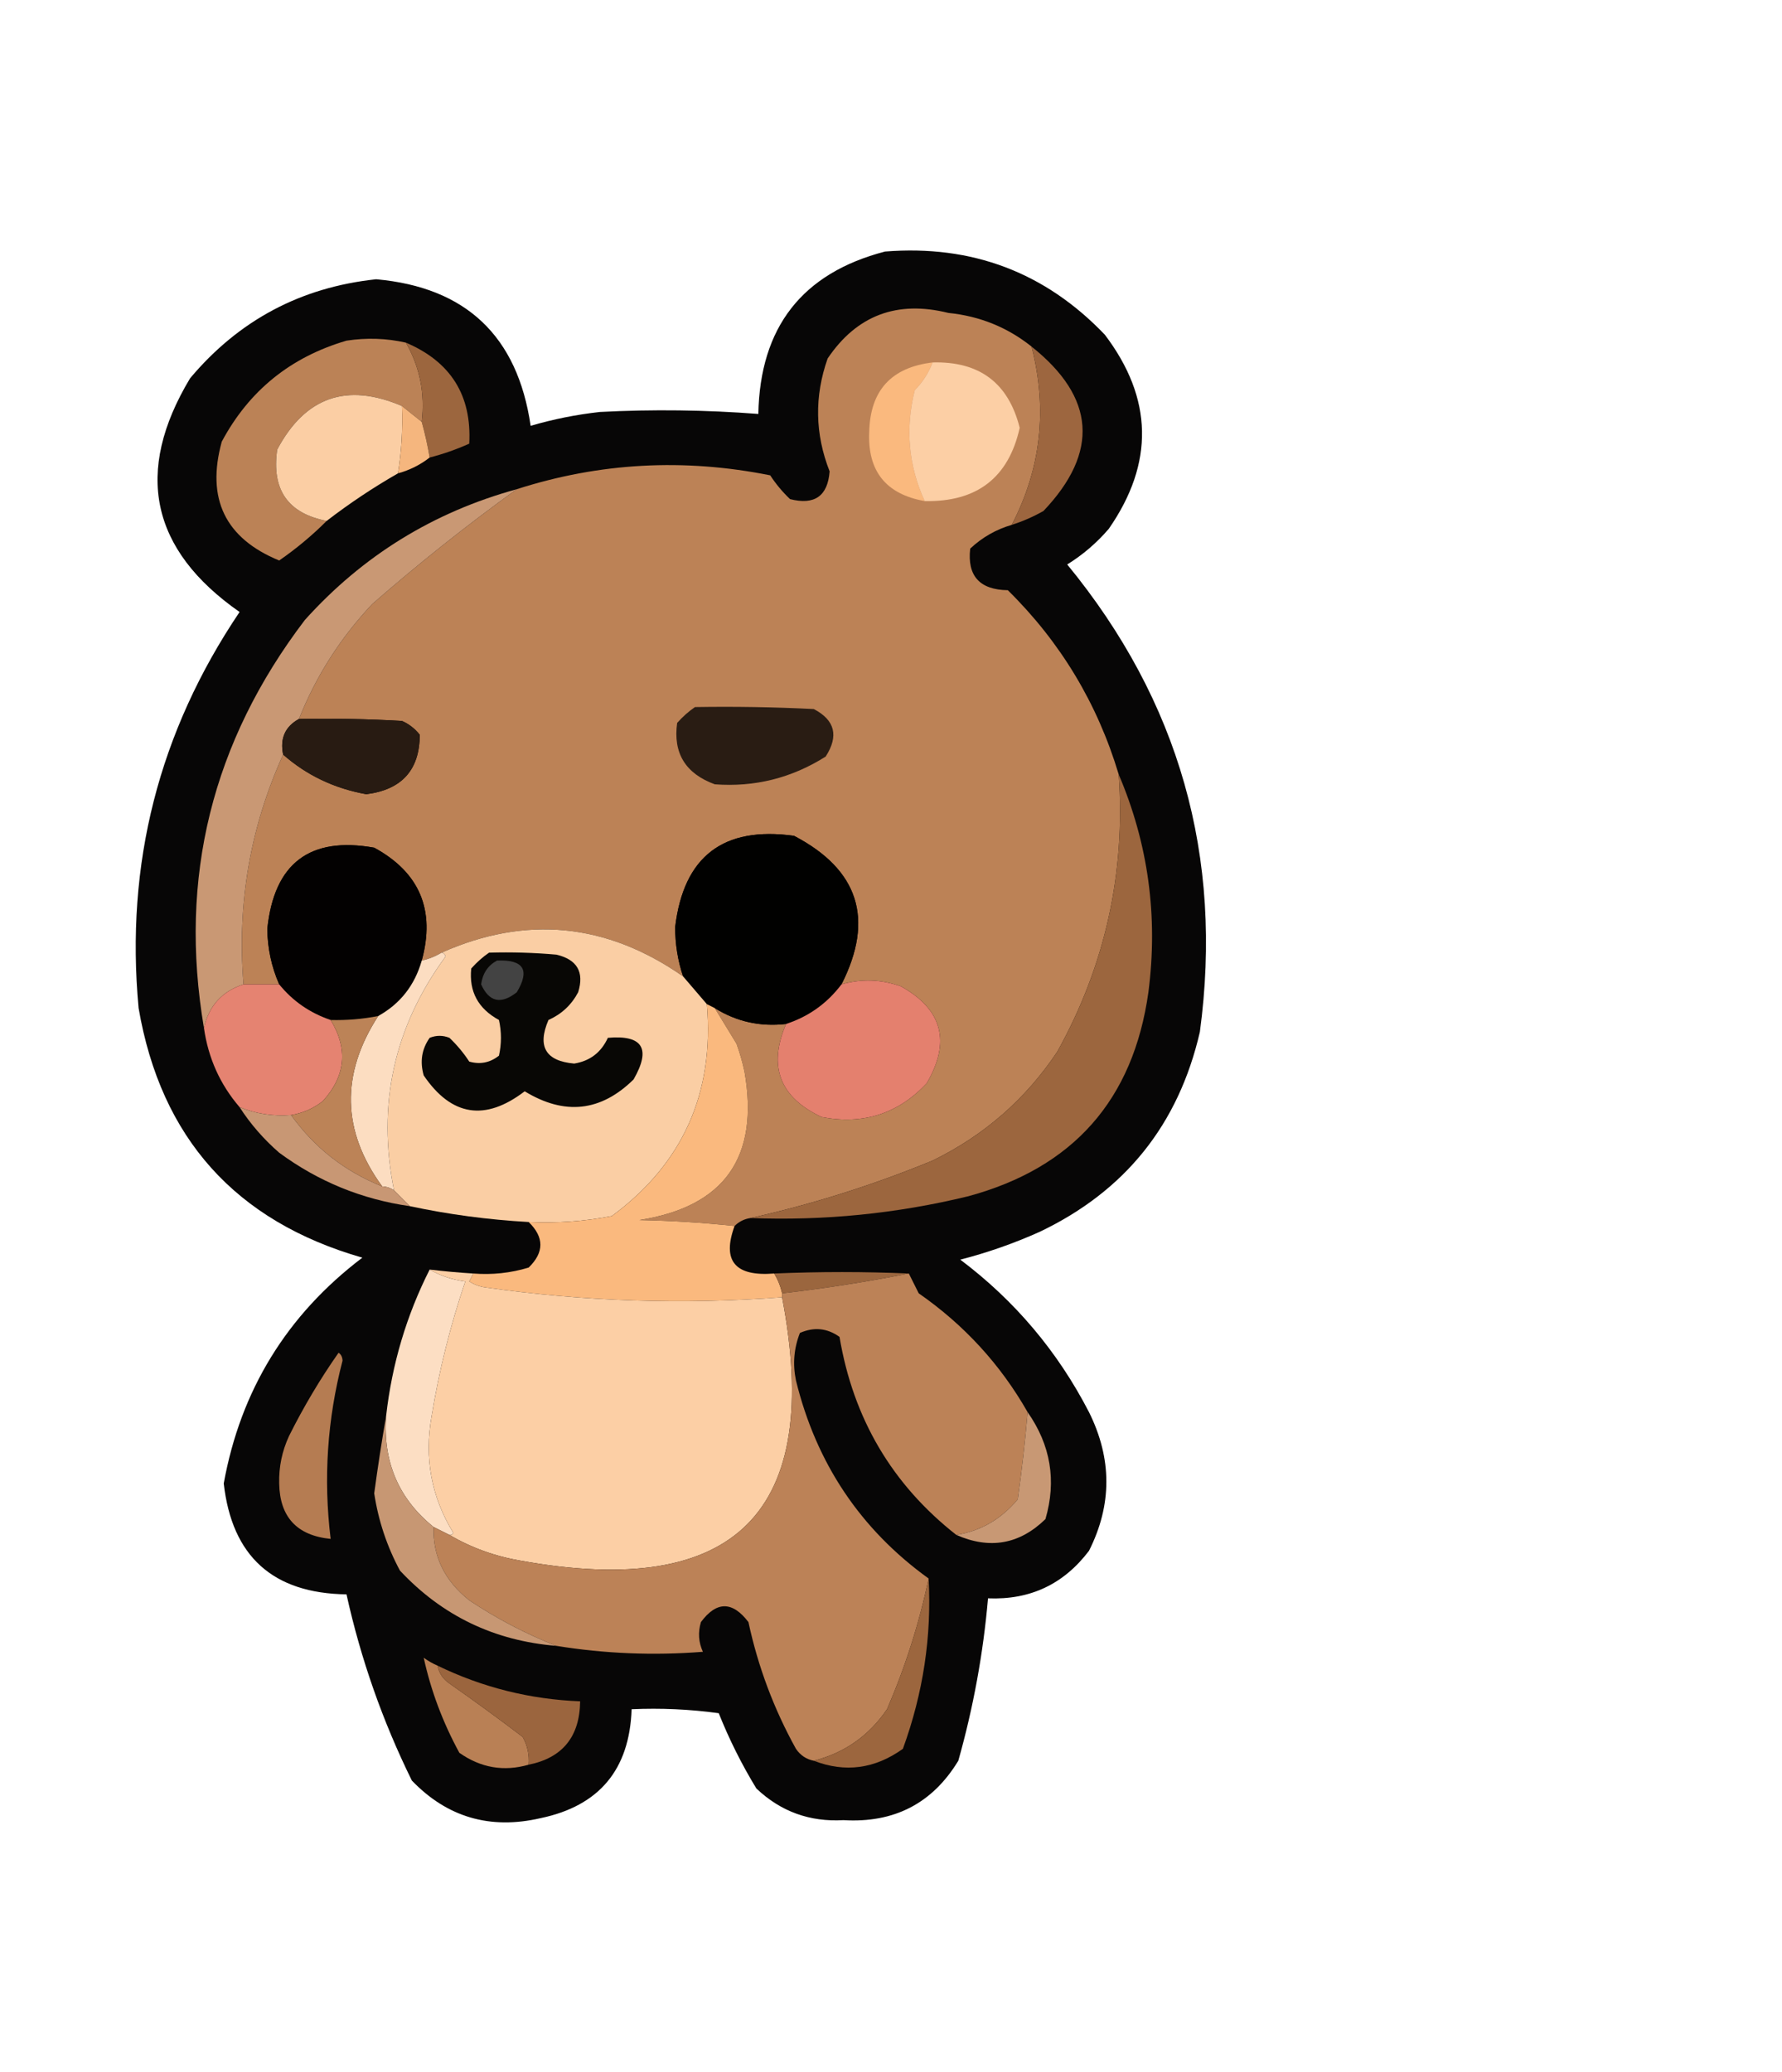 <?xml version="1.0" encoding="UTF-8"?>
<!DOCTYPE svg PUBLIC "-//W3C//DTD SVG 1.1//EN" "http://www.w3.org/Graphics/SVG/1.1/DTD/svg11.dtd">
<svg xmlns="http://www.w3.org/2000/svg" version="1.1" width="450px" height="523px" style="shape-rendering:geometricPrecision; text-rendering:geometricPrecision; image-rendering:optimizeQuality; fill-rule:evenodd; clip-rule:evenodd" xmlns:xlink="http://www.w3.org/1999/xlink">
<g><path style="opacity:0.976" fill="#020101" d="M 223.5,63.5 C 245.449,61.756 263.949,68.756 279,84.5C 291.179,100.58 291.512,116.913 280,133.5C 276.942,137.062 273.442,140.062 269.5,142.5C 297.779,176.944 308.945,216.277 303,260.5C 297.613,283.883 284.113,300.716 262.5,311C 256.036,313.898 249.37,316.231 242.5,318C 256.262,328.355 267.095,341.189 275,356.5C 280.846,368.248 280.846,379.915 275,391.5C 268.608,399.946 260.108,403.946 249.5,403.5C 248.294,417.4 245.794,431.066 242,444.5C 235.458,455.273 225.791,460.273 213,459.5C 204.468,459.99 197.134,457.324 191,451.5C 187.306,445.446 184.139,439.112 181.5,432.5C 174.197,431.503 166.863,431.169 159.5,431.5C 158.979,446.738 151.312,455.904 136.5,459C 123.749,461.942 112.916,458.775 104,449.5C 96.607,434.486 91.107,418.819 87.5,402.5C 68.909,402.24 58.576,392.907 56.5,374.5C 60.766,350.969 72.433,331.969 91.5,317.5C 59.472,308.307 40.639,287.307 35,254.5C 31.603,218.087 40.103,184.754 60.5,154.5C 37.988,138.777 33.822,119.11 48,95.5C 60.31,80.845 75.977,72.512 95,70.5C 117.696,72.528 130.696,84.861 134,107.5C 139.695,105.828 145.529,104.661 151.5,104C 164.849,103.309 178.183,103.475 191.5,104.5C 191.916,82.607 202.583,68.94 223.5,63.5 Z"/></g>
<g><path style="opacity:1" fill="#bc8256" d="M 260.5,87.5 C 264.56,103.279 262.893,118.279 255.5,132.5C 251.524,133.659 248.024,135.659 245,138.5C 244.221,145.394 247.388,148.894 254.5,149C 267.798,162.092 277.131,177.592 282.5,195.5C 284.258,220.386 279.092,243.719 267,265.5C 259.021,277.475 248.521,286.641 235.5,293C 220.458,299.183 205.125,304.016 189.5,307.5C 187.938,307.733 186.605,308.4 185.5,309.5C 177.677,308.671 169.677,308.171 161.5,308C 182.958,304.62 191.792,292.12 188,270.5C 187.489,268.122 186.822,265.788 186,263.5C 184.144,260.444 182.311,257.444 180.5,254.5C 185.992,257.921 191.992,259.254 198.5,258.5C 193.908,269.224 196.908,277.057 207.5,282C 217.951,284.016 226.784,281.182 234,273.5C 240.162,263.002 237.996,254.835 227.5,249C 222.539,247.236 217.539,247.07 212.5,248.5C 220.843,232.031 216.843,219.531 200.5,211C 182.643,208.532 172.643,216.199 170.5,234C 170.483,238.297 171.149,242.463 172.5,246.5C 153.194,233.016 132.86,231.016 111.5,240.5C 109.95,241.441 108.284,242.107 106.5,242.5C 109.982,229.766 105.982,220.266 94.5,214C 78.225,211.097 69.225,217.93 67.5,234.5C 67.558,239.396 68.558,244.063 70.5,248.5C 67.5,248.5 64.5,248.5 61.5,248.5C 59.828,228.208 63.161,208.874 71.5,190.5C 77.429,195.718 84.429,199.051 92.5,200.5C 101.475,199.365 105.975,194.365 106,185.5C 104.786,183.951 103.286,182.785 101.5,182C 92.84,181.5 84.173,181.334 75.5,181.5C 79.796,170.691 85.962,161.025 94,152.5C 105.778,142.209 117.945,132.542 130.5,123.5C 151.374,116.796 172.708,115.629 194.5,120C 195.928,122.185 197.595,124.185 199.5,126C 205.69,127.581 209.024,125.248 209.5,119C 205.791,109.565 205.624,100.065 209,90.5C 216.354,79.6 226.52,75.766 239.5,79C 247.4,79.796 254.4,82.629 260.5,87.5 Z"/></g>
<g><path style="opacity:1" fill="#bb8256" d="M 102.5,86.5 C 106.021,92.637 107.355,99.304 106.5,106.5C 104.833,105.167 103.167,103.833 101.5,102.5C 87.564,96.534 77.064,100.2 70,113.5C 68.539,123.616 72.706,129.616 82.5,131.5C 78.81,135.189 74.81,138.522 70.5,141.5C 56.869,135.903 52.036,125.903 56,111.5C 62.87,98.64 73.37,90.14 87.5,86C 92.584,85.222 97.584,85.389 102.5,86.5 Z"/></g>
<g><path style="opacity:1" fill="#9c663e" d="M 102.5,86.5 C 113.818,91.313 119.152,99.813 118.5,112C 115.252,113.46 111.919,114.626 108.5,115.5C 107.99,112.461 107.323,109.461 106.5,106.5C 107.355,99.304 106.021,92.637 102.5,86.5 Z"/></g>
<g><path style="opacity:1" fill="#9d663f" d="M 260.5,87.5 C 276.611,100.318 277.611,114.151 263.5,129C 260.929,130.454 258.262,131.62 255.5,132.5C 262.893,118.279 264.56,103.279 260.5,87.5 Z"/></g>
<g><path style="opacity:1" fill="#fab97e" d="M 235.5,91.5 C 234.52,94.116 233.02,96.449 231,98.5C 228.573,108.204 229.406,117.537 233.5,126.5C 223.713,124.758 219.046,118.925 219.5,109C 219.755,98.576 225.089,92.743 235.5,91.5 Z"/></g>
<g><path style="opacity:1" fill="#fccfa5" d="M 235.5,91.5 C 247.324,91.172 254.658,96.672 257.5,108C 254.696,120.599 246.696,126.766 233.5,126.5C 229.406,117.537 228.573,108.204 231,98.5C 233.02,96.449 234.52,94.116 235.5,91.5 Z"/></g>
<g><path style="opacity:1" fill="#fbcea4" d="M 101.5,102.5 C 101.74,108.227 101.407,113.894 100.5,119.5C 94.251,123.074 88.251,127.074 82.5,131.5C 72.706,129.616 68.539,123.616 70,113.5C 77.064,100.2 87.564,96.534 101.5,102.5 Z"/></g>
<g><path style="opacity:1" fill="#f5b67e" d="M 101.5,102.5 C 103.167,103.833 104.833,105.167 106.5,106.5C 107.323,109.461 107.99,112.461 108.5,115.5C 106.151,117.341 103.485,118.674 100.5,119.5C 101.407,113.894 101.74,108.227 101.5,102.5 Z"/></g>
<g><path style="opacity:1" fill="#c99874" d="M 130.5,123.5 C 117.945,132.542 105.778,142.209 94,152.5C 85.962,161.025 79.796,170.691 75.5,181.5C 71.992,183.425 70.659,186.425 71.5,190.5C 63.161,208.874 59.828,228.208 61.5,248.5C 56.092,250.243 52.758,253.91 51.5,259.5C 45.054,221.614 53.554,187.28 77,156.5C 91.6,140.282 109.434,129.282 130.5,123.5 Z"/></g>
<g><path style="opacity:1" fill="#291c13" d="M 175.5,178.5 C 185.506,178.334 195.506,178.5 205.5,179C 210.861,181.797 211.861,185.797 208.5,191C 199.903,196.424 190.57,198.757 180.5,198C 173.099,195.294 169.932,190.128 171,182.5C 172.397,180.93 173.897,179.596 175.5,178.5 Z"/></g>
<g><path style="opacity:1" fill="#281b12" d="M 75.5,181.5 C 84.173,181.334 92.84,181.5 101.5,182C 103.286,182.785 104.786,183.951 106,185.5C 105.975,194.365 101.475,199.365 92.5,200.5C 84.429,199.051 77.429,195.718 71.5,190.5C 70.659,186.425 71.992,183.425 75.5,181.5 Z"/></g>
<g><path style="opacity:1" fill="#9c663e" d="M 282.5,195.5 C 289.972,213.019 292.472,231.352 290,250.5C 286.185,277.651 271.018,294.818 244.5,302C 226.433,306.385 208.1,308.218 189.5,307.5C 205.125,304.016 220.458,299.183 235.5,293C 248.521,286.641 259.021,277.475 267,265.5C 279.092,243.719 284.258,220.386 282.5,195.5 Z"/></g>
<g><path style="opacity:1" fill="#010100" d="M 212.5,248.5 C 208.855,253.317 204.188,256.651 198.5,258.5C 191.992,259.254 185.992,257.921 180.5,254.5C 179.833,254.167 179.167,253.833 178.5,253.5C 176.471,251.142 174.471,248.808 172.5,246.5C 171.149,242.463 170.483,238.297 170.5,234C 172.643,216.199 182.643,208.532 200.5,211C 216.843,219.531 220.843,232.031 212.5,248.5 Z"/></g>
<g><path style="opacity:1" fill="#030101" d="M 106.5,242.5 C 104.725,248.747 101.059,253.413 95.5,256.5C 91.548,257.272 87.548,257.605 83.5,257.5C 78.249,255.717 73.915,252.717 70.5,248.5C 68.558,244.063 67.558,239.396 67.5,234.5C 69.225,217.93 78.225,211.097 94.5,214C 105.982,220.266 109.982,229.766 106.5,242.5 Z"/></g>
<g><path style="opacity:1" fill="#facea4" d="M 172.5,246.5 C 174.471,248.808 176.471,251.142 178.5,253.5C 180.425,275.927 172.425,293.761 154.5,307C 147.574,308.339 140.574,308.839 133.5,308.5C 123.272,307.925 113.272,306.592 103.5,304.5C 102.167,303.167 100.833,301.833 99.5,300.5C 95.151,278.927 99.485,259.26 112.5,241.5C 112.376,240.893 112.043,240.56 111.5,240.5C 132.86,231.016 153.194,233.016 172.5,246.5 Z"/></g>
<g><path style="opacity:1" fill="#fcddc1" d="M 111.5,240.5 C 112.043,240.56 112.376,240.893 112.5,241.5C 99.485,259.26 95.151,278.927 99.5,300.5C 98.609,299.89 97.609,299.557 96.5,299.5C 86.309,285.543 85.976,271.21 95.5,256.5C 101.059,253.413 104.725,248.747 106.5,242.5C 108.284,242.107 109.95,241.441 111.5,240.5 Z"/></g>
<g><path style="opacity:1" fill="#080705" d="M 123.5,240.5 C 129.176,240.334 134.843,240.501 140.5,241C 145.746,242.237 147.58,245.404 146,250.5C 144.305,253.695 141.805,256.028 138.5,257.5C 135.62,264.199 137.787,267.866 145,268.5C 148.977,267.859 151.811,265.692 153.5,262C 162.299,261.224 164.466,264.724 160,272.5C 151.736,280.644 142.57,281.644 132.5,275.5C 122.509,283.133 114.009,281.8 107,271.5C 105.996,268.007 106.496,264.841 108.5,262C 110.167,261.333 111.833,261.333 113.5,262C 115.405,263.815 117.072,265.815 118.5,268C 121.257,268.782 123.757,268.282 126,266.5C 126.667,263.5 126.667,260.5 126,257.5C 120.735,254.632 118.402,250.298 119,244.5C 120.397,242.93 121.897,241.596 123.5,240.5 Z"/></g>
<g><path style="opacity:1" fill="#434343" d="M 125.5,242.5 C 132.225,242.204 133.891,244.871 130.5,250.5C 126.501,253.636 123.501,252.969 121.5,248.5C 121.866,245.744 123.2,243.744 125.5,242.5 Z"/></g>
<g><path style="opacity:1" fill="#e58371" d="M 61.5,248.5 C 64.5,248.5 67.5,248.5 70.5,248.5C 73.915,252.717 78.249,255.717 83.5,257.5C 87.956,264.815 87.289,271.648 81.5,278C 79.133,279.845 76.466,281.011 73.5,281.5C 68.969,281.85 64.636,281.183 60.5,279.5C 55.587,273.789 52.587,267.122 51.5,259.5C 52.758,253.91 56.092,250.243 61.5,248.5 Z"/></g>
<g><path style="opacity:1" fill="#e4806e" d="M 198.5,258.5 C 204.188,256.651 208.855,253.317 212.5,248.5C 217.539,247.07 222.539,247.236 227.5,249C 237.996,254.835 240.162,263.002 234,273.5C 226.784,281.182 217.951,284.016 207.5,282C 196.908,277.057 193.908,269.224 198.5,258.5 Z"/></g>
<g><path style="opacity:1" fill="#fab97e" d="M 178.5,253.5 C 179.167,253.833 179.833,254.167 180.5,254.5C 182.311,257.444 184.144,260.444 186,263.5C 186.822,265.788 187.489,268.122 188,270.5C 191.792,292.12 182.958,304.62 161.5,308C 169.677,308.171 177.677,308.671 185.5,309.5C 182.268,318.303 185.601,322.303 195.5,321.5C 196.441,323.05 197.107,324.716 197.5,326.5C 197.5,326.833 197.5,327.167 197.5,327.5C 172.405,329.391 147.405,328.557 122.5,325C 121.062,324.781 119.729,324.281 118.5,323.5C 118.863,322.817 119.196,322.15 119.5,321.5C 124.297,321.879 128.964,321.379 133.5,320C 137.445,316.169 137.445,312.336 133.5,308.5C 140.574,308.839 147.574,308.339 154.5,307C 172.425,293.761 180.425,275.927 178.5,253.5 Z"/></g>
<g><path style="opacity:1" fill="#bc8357" d="M 95.5,256.5 C 85.976,271.21 86.309,285.543 96.5,299.5C 87.059,295.721 79.392,289.721 73.5,281.5C 76.466,281.011 79.133,279.845 81.5,278C 87.289,271.648 87.956,264.815 83.5,257.5C 87.548,257.605 91.548,257.272 95.5,256.5 Z"/></g>
<g><path style="opacity:1" fill="#c89774" d="M 60.5,279.5 C 64.636,281.183 68.969,281.85 73.5,281.5C 79.392,289.721 87.059,295.721 96.5,299.5C 97.609,299.557 98.609,299.89 99.5,300.5C 100.833,301.833 102.167,303.167 103.5,304.5C 91.359,302.762 80.359,298.262 70.5,291C 66.561,287.571 63.228,283.737 60.5,279.5 Z"/></g>
<g><path style="opacity:1" fill="#9b663e" d="M 229.5,321.5 C 218.914,323.597 208.248,325.264 197.5,326.5C 197.107,324.716 196.441,323.05 195.5,321.5C 207.01,321.016 218.343,321.016 229.5,321.5 Z"/></g>
<g><path style="opacity:1" fill="#fcdec3" d="M 108.5,320.5 C 111.215,322.072 114.215,323.072 117.5,323.5C 113.735,334.561 110.902,345.894 109,357.5C 107.101,368.123 108.935,377.956 114.5,387C 114.272,387.399 113.938,387.565 113.5,387.5C 112.167,386.833 110.833,386.167 109.5,385.5C 100.676,378.395 96.676,369.061 97.5,357.5C 98.976,344.414 102.643,332.081 108.5,320.5 Z"/></g>
<g><path style="opacity:1" fill="#fccfa5" d="M 108.5,320.5 C 112.154,320.942 115.821,321.276 119.5,321.5C 119.196,322.15 118.863,322.817 118.5,323.5C 119.729,324.281 121.062,324.781 122.5,325C 147.405,328.557 172.405,329.391 197.5,327.5C 207.849,381.651 185.849,403.818 131.5,394C 124.97,392.883 118.97,390.716 113.5,387.5C 113.938,387.565 114.272,387.399 114.5,387C 108.935,377.956 107.101,368.123 109,357.5C 110.902,345.894 113.735,334.561 117.5,323.5C 114.215,323.072 111.215,322.072 108.5,320.5 Z"/></g>
<g><path style="opacity:1" fill="#bc8257" d="M 229.5,321.5 C 230.32,323.14 231.153,324.807 232,326.5C 243.471,334.468 252.638,344.468 259.5,356.5C 258.892,363.732 258.059,371.065 257,378.5C 252.882,383.481 247.716,386.481 241.5,387.5C 225.297,374.784 215.463,358.118 212,337.5C 208.899,335.28 205.565,334.947 202,336.5C 200.48,340.375 200.146,344.375 201,348.5C 206.125,369.415 217.291,386.082 234.5,398.5C 232.111,409.835 228.611,420.835 224,431.5C 219.432,438.193 213.266,442.526 205.5,444.5C 203.629,444.141 202.129,443.141 201,441.5C 195.421,431.431 191.421,420.765 189,409.5C 184.951,404.182 180.951,404.182 177,409.5C 176.231,412.099 176.398,414.599 177.5,417C 165.045,417.979 152.712,417.479 140.5,415.5C 132.818,412.491 125.485,408.658 118.5,404C 112.279,399.068 109.279,392.901 109.5,385.5C 110.833,386.167 112.167,386.833 113.5,387.5C 118.97,390.716 124.97,392.883 131.5,394C 185.849,403.818 207.849,381.651 197.5,327.5C 197.5,327.167 197.5,326.833 197.5,326.5C 208.248,325.264 218.914,323.597 229.5,321.5 Z"/></g>
<g><path style="opacity:1" fill="#b57c52" d="M 85.5,341.5 C 86.124,341.917 86.457,342.584 86.5,343.5C 82.638,358.324 81.638,373.324 83.5,388.5C 74.986,387.654 70.652,382.987 70.5,374.5C 70.398,370.307 71.231,366.307 73,362.5C 76.674,355.142 80.841,348.142 85.5,341.5 Z"/></g>
<g><path style="opacity:1" fill="#c89874" d="M 259.5,356.5 C 265.329,364.821 266.829,373.821 264,383.5C 257.466,389.872 249.966,391.205 241.5,387.5C 247.716,386.481 252.882,383.481 257,378.5C 258.059,371.065 258.892,363.732 259.5,356.5 Z"/></g>
<g><path style="opacity:1" fill="#c79773" d="M 97.5,357.5 C 96.676,369.061 100.676,378.395 109.5,385.5C 109.279,392.901 112.279,399.068 118.5,404C 125.485,408.658 132.818,412.491 140.5,415.5C 124.815,414.226 111.648,407.892 101,396.5C 97.709,390.383 95.542,383.883 94.5,377C 95.4,370.349 96.4,363.849 97.5,357.5 Z"/></g>
<g><path style="opacity:1" fill="#9c663e" d="M 234.5,398.5 C 235.294,413.102 233.127,427.435 228,441.5C 220.905,446.564 213.405,447.564 205.5,444.5C 213.266,442.526 219.432,438.193 224,431.5C 228.611,420.835 232.111,409.835 234.5,398.5 Z"/></g>
<g><path style="opacity:1" fill="#b98055" d="M 110.5,420.5 C 110.859,422.371 111.859,423.871 113.5,425C 119.755,429.378 125.922,433.878 132,438.5C 133.202,440.677 133.702,443.011 133.5,445.5C 127.233,447.301 121.399,446.301 116,442.5C 111.818,434.828 108.818,426.828 107,418.5C 108.113,419.305 109.279,419.972 110.5,420.5 Z"/></g>
<g><path style="opacity:1" fill="#9b653e" d="M 110.5,420.5 C 121.85,426.004 133.85,429.004 146.5,429.5C 146.392,438.43 142.059,443.763 133.5,445.5C 133.702,443.011 133.202,440.677 132,438.5C 125.922,433.878 119.755,429.378 113.5,425C 111.859,423.871 110.859,422.371 110.5,420.5 Z"/></g>
</svg>
